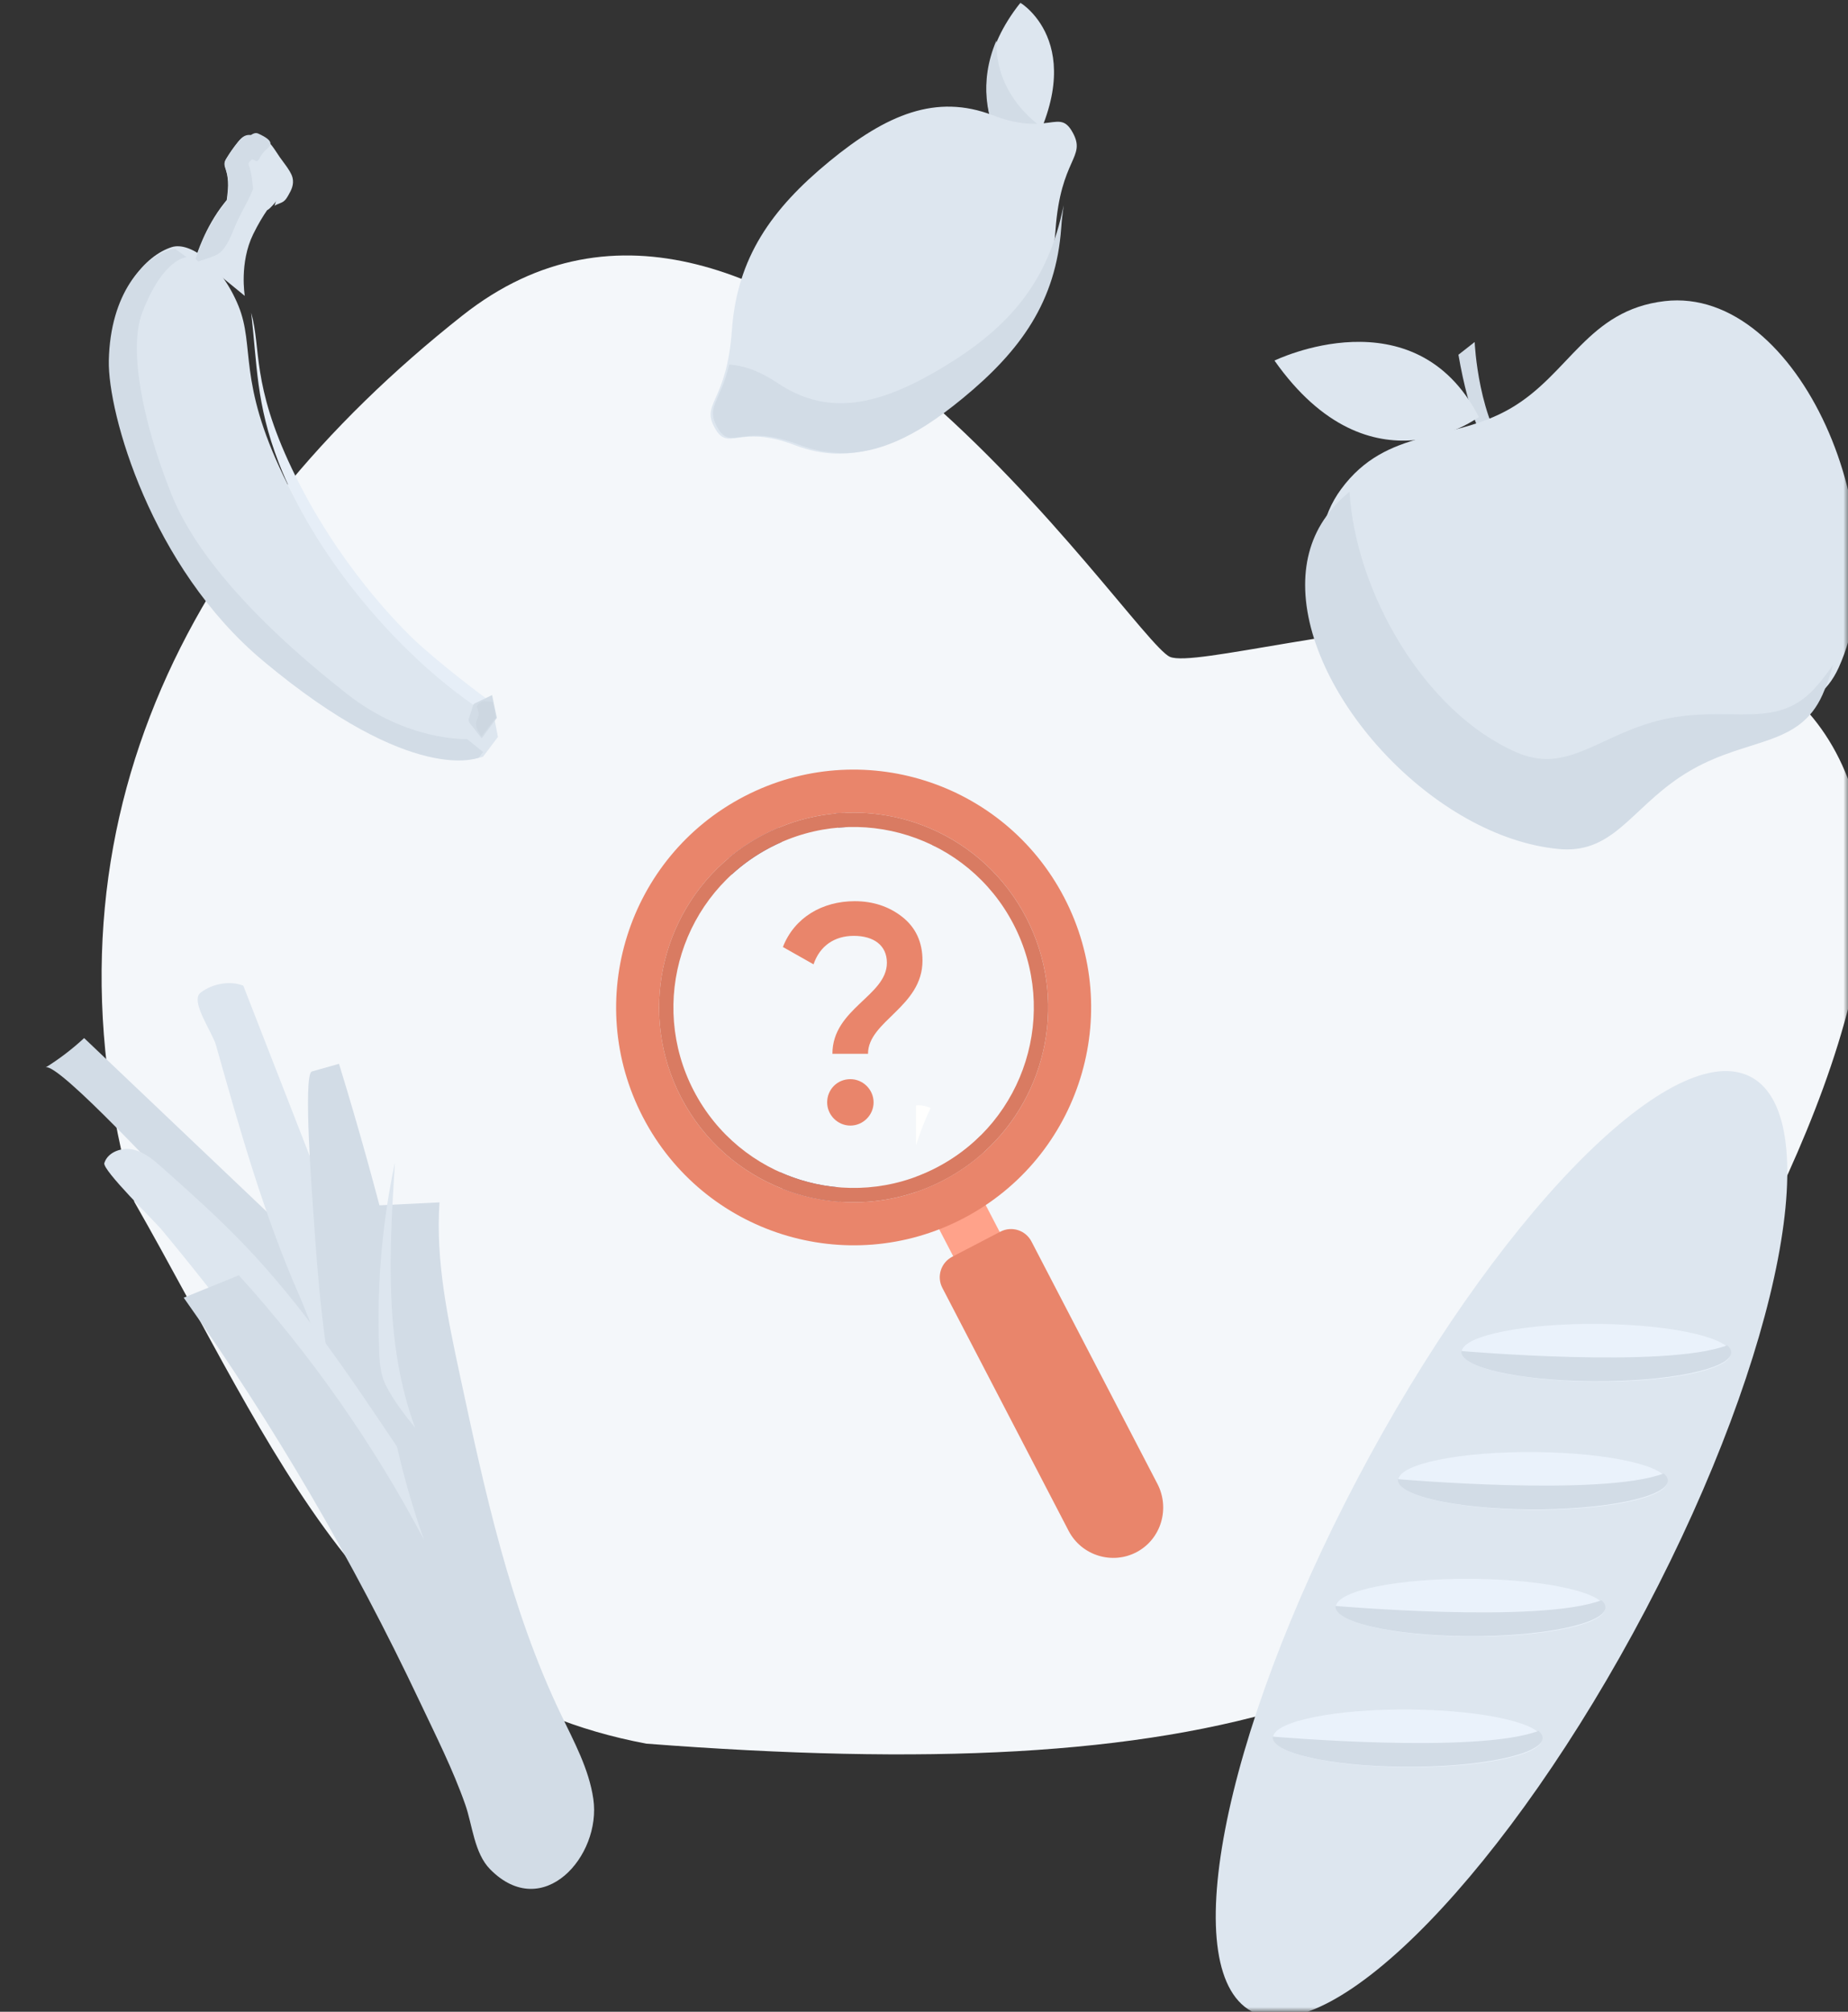 <svg width="203" height="221" viewBox="0 0 203 221" fill="none" xmlns="http://www.w3.org/2000/svg">
<rect x="0" y="0" width="203" height="221" fill="#333333" stroke="none"/>
<mask id="mask0" mask-type="alpha" maskUnits="userSpaceOnUse" x="0" y="0" width="203" height="221">
<rect width="203" height="221" fill="white"/>
</mask>
<g mask="url(#mask0)">
<path d="M204.567 91.448C208.325 113.921 186.389 147.859 182.792 154.303C164.251 187.486 132.257 196.249 71.013 191.549C40.096 185.766 30.483 159.558 14.761 132.04C3.241 91.542 20.463 58.622 50.819 34.644C84.421 8.102 124.195 70.31 128.52 72.16C133.76 74.394 198.026 52.326 204.567 91.448Z" fill="#F4F7FA"/>
<path d="M95.35 115.762C95.35 112.158 101.334 110.628 101.334 105.528C101.334 103.488 100.586 101.89 99.124 100.734C97.662 99.578 95.894 99 93.888 99C90.318 99 87.258 100.802 86 104.032L89.366 105.936C90.046 103.93 91.644 102.808 93.786 102.808C95.996 102.808 97.424 103.862 97.424 105.766C97.424 109.404 91.44 110.798 91.44 115.762H95.35ZM93.412 118.55C91.95 118.55 90.862 119.706 90.862 121.1C90.862 122.494 92.018 123.65 93.412 123.65C94.806 123.65 95.962 122.494 95.962 121.1C95.962 119.706 94.806 118.55 93.412 118.55Z" fill="#E9856B"/>
<path fill-rule="evenodd" clip-rule="evenodd" d="M5 117.275C6.514 116.333 7.937 115.247 9.242 114.036C18.115 122.472 26.988 130.908 35.861 139.345C37.585 140.984 39.39 142.759 39.939 145.076C40.488 147.39 39.129 150.314 36.754 150.479C34.723 150.622 33.138 148.836 31.903 147.219C28.045 142.167 25.034 136.787 20.693 132.166C19.282 130.664 6.241 116.503 5 117.275Z" fill="#D2DCE6"/>
<path fill-rule="evenodd" clip-rule="evenodd" d="M23.726 114.819C23.318 113.372 20.838 109.96 22.034 109.047C23.39 108.009 25.323 107.726 26.723 108.273C31.678 120.986 36.632 133.698 41.589 146.411C42.544 148.863 42.918 154.579 38.849 152.437C35.888 150.879 34.145 145.206 32.921 142.423C29.008 133.529 26.358 124.151 23.726 114.819Z" fill="#DDE6EF"/>
<path fill-rule="evenodd" clip-rule="evenodd" d="M34.26 117.706C35.253 117.426 36.246 117.145 37.239 116.864C41.484 130.665 44.993 144.693 47.744 158.867C48.518 162.858 49.233 166.997 48.304 170.955C48.176 171.502 47.986 172.085 47.526 172.403C44.228 174.668 37.998 158.844 37.303 155.935C35.573 148.7 34.926 140.79 34.435 133.39C34.341 131.978 33.245 117.993 34.26 117.706Z" fill="#D2DCE6"/>
<path fill-rule="evenodd" clip-rule="evenodd" d="M11.46 127.766C11.85 126.535 13.405 126.001 14.661 126.296C15.919 126.591 16.939 127.482 17.902 128.343C20.952 131.066 24.004 133.793 26.832 136.744C33.164 143.351 38.294 150.994 43.391 158.596C45.762 162.133 49.654 167.418 48.718 172.001C47.693 177.002 44.64 173.183 43.197 170.861C37.228 161.259 31.015 151.902 24.079 142.96C21.999 140.28 19.875 137.635 17.705 135.028C16.988 134.168 11.22 128.525 11.46 127.766Z" fill="#DDE6EF"/>
<path fill-rule="evenodd" clip-rule="evenodd" d="M20.18 142.558C22.199 141.738 24.217 140.916 26.236 140.095C34.201 148.885 41.054 158.679 46.586 169.173C42.406 157.44 40.705 144.831 41.628 132.412C43.845 132.303 46.062 132.195 48.28 132.086C47.838 138.488 49.19 144.865 50.535 151.139C53.248 163.806 56.006 176.611 61.6 188.295C63.046 191.317 64.701 194.323 65.178 197.638C66.079 203.884 59.639 211.208 53.852 205.362C52.086 203.578 51.904 200.504 51.108 198.24C49.754 194.381 47.863 190.645 46.118 186.953C38.783 171.438 30.096 156.564 20.18 142.558Z" fill="#D2DCE6"/>
<path fill-rule="evenodd" clip-rule="evenodd" d="M41.612 147.042C41.437 140.554 42.035 134.046 43.383 127.698C42.763 137.504 42.189 147.65 45.609 156.861C44.46 155.438 43.206 153.819 42.381 152.177C41.614 150.654 41.657 148.712 41.612 147.042Z" fill="#DDE6EF"/>
<path fill-rule="evenodd" clip-rule="evenodd" d="M180.783 176.811C165.819 205.247 146.595 225.092 137.845 221.136C129.095 217.181 134.132 190.923 149.097 162.487C164.06 134.052 183.285 114.207 192.035 118.162C200.785 122.117 195.747 148.376 180.783 176.811Z" fill="#DDE6EF"/>
<path fill-rule="evenodd" clip-rule="evenodd" d="M190.107 148.776C189.887 150.526 183.097 151.87 174.941 151.779C166.785 151.687 160.351 150.193 160.571 148.443C160.79 146.693 167.58 145.348 175.737 145.44C183.893 145.532 190.327 147.025 190.107 148.776Z" fill="#EAF2FB"/>
<path fill-rule="evenodd" clip-rule="evenodd" d="M189.731 147.788C182.948 150.368 160.529 148.415 160.529 148.415C160.301 150.182 166.753 151.669 174.938 151.735C183.124 151.801 189.944 150.423 190.171 148.656C190.209 148.357 190.052 148.066 189.731 147.788Z" fill="#D2DCE6"/>
<path fill-rule="evenodd" clip-rule="evenodd" d="M183.142 162.853C182.923 164.603 176.132 165.947 167.976 165.855C159.82 165.763 153.386 164.27 153.606 162.52C153.825 160.769 160.615 159.425 168.772 159.517C176.928 159.608 183.362 161.102 183.142 162.853Z" fill="#EAF2FB"/>
<path fill-rule="evenodd" clip-rule="evenodd" d="M182.766 161.864C175.984 164.445 153.564 162.492 153.564 162.492C153.337 164.259 159.788 165.745 167.973 165.812C176.159 165.878 182.979 164.5 183.206 162.733C183.244 162.433 183.087 162.142 182.766 161.864Z" fill="#D2DCE6"/>
<path fill-rule="evenodd" clip-rule="evenodd" d="M176.287 176.781C176.067 178.531 169.277 179.875 161.12 179.784C152.964 179.691 146.531 178.198 146.75 176.448C146.97 174.698 153.76 173.353 161.916 173.445C170.072 173.537 176.506 175.03 176.287 176.781Z" fill="#EAF2FB"/>
<path fill-rule="evenodd" clip-rule="evenodd" d="M175.911 175.793C169.128 178.373 146.708 176.421 146.708 176.421C146.481 178.187 152.933 179.673 161.118 179.74C169.303 179.806 176.123 178.428 176.35 176.661C176.389 176.362 176.232 176.071 175.911 175.793Z" fill="#D2DCE6"/>
<path fill-rule="evenodd" clip-rule="evenodd" d="M169.384 191.132C169.165 192.882 162.375 194.226 154.218 194.135C146.062 194.043 139.628 192.55 139.848 190.8C140.067 189.049 146.858 187.704 155.014 187.796C163.17 187.888 169.604 189.381 169.384 191.132Z" fill="#EAF2FB"/>
<path fill-rule="evenodd" clip-rule="evenodd" d="M169.008 190.144C162.226 192.724 139.806 190.772 139.806 190.772C139.578 192.539 146.03 194.025 154.215 194.092C162.401 194.157 169.221 192.779 169.448 191.013C169.487 190.713 169.329 190.422 169.008 190.144Z" fill="#D2DCE6"/>
<path fill-rule="evenodd" clip-rule="evenodd" d="M166.194 50.615C162.359 46.379 161.99 37.572 161.99 37.572L160.207 38.969C161.408 45.904 163.135 49.37 164.978 51.416C165.367 51.158 165.772 50.892 166.194 50.615Z" fill="#D2DCE6"/>
<path fill-rule="evenodd" clip-rule="evenodd" d="M162.451 45.808C162.451 45.808 150.623 54.686 140 39.612C140 39.612 155.395 32.089 162.451 45.808Z" fill="#DDE6EF"/>
<path fill-rule="evenodd" clip-rule="evenodd" d="M187.385 81.638C193.729 77.951 199.388 79.066 201.983 73.325C208.949 57.904 197.62 31.353 182.858 33.08C174.407 34.07 172.408 41.099 165.934 44.862C159.461 48.624 152.35 46.89 147.316 53.738C138.523 65.7 156.062 88.642 172.936 90.206C179.218 90.789 181.041 85.325 187.385 81.638Z" fill="#DDE6EF"/>
<path fill-rule="evenodd" clip-rule="evenodd" d="M186.524 51.031C184.922 51.031 183.028 50.142 181.506 48.515C179.142 45.986 178.575 42.634 180.242 41.027C180.836 40.453 181.635 40.18 182.523 40.18C184.125 40.18 186.02 41.069 187.541 42.696C189.906 45.224 190.472 48.577 188.805 50.184C188.211 50.757 187.412 51.031 186.524 51.031Z" fill="#DDE6EF"/>
<path fill-rule="evenodd" clip-rule="evenodd" d="M145.629 56.868C145.68 56.799 145.731 56.731 145.783 56.664C145.731 56.731 145.68 56.799 145.629 56.868Z" fill="#EBEDE8"/>
<path fill-rule="evenodd" clip-rule="evenodd" d="M172.145 93.311C171.854 93.311 171.553 93.297 171.241 93.268C157.528 91.989 143.373 76.455 143.367 64.261C143.366 61.502 144.089 58.913 145.707 56.698C145.711 56.692 145.716 56.685 145.721 56.678H145.721C145.789 56.585 145.858 56.494 145.927 56.404C145.928 56.403 145.929 56.401 145.93 56.4C145.934 56.395 145.938 56.39 145.941 56.385C145.944 56.382 145.946 56.379 145.949 56.376C145.95 56.374 145.951 56.373 145.952 56.371C146.678 55.431 147.444 54.662 148.244 54.022C148.911 65.052 156.462 78.236 166.581 82.645C167.771 83.163 168.861 83.378 169.904 83.378C173.921 83.377 177.251 80.204 182.93 78.984C185.014 78.538 186.915 78.46 188.67 78.46C189.133 78.46 189.586 78.466 190.029 78.471C190.472 78.476 190.905 78.482 191.329 78.482C194.394 78.482 196.986 78.201 199.34 75.613C200.073 74.808 200.747 73.935 201.365 73.006C201.055 74.16 200.667 75.277 200.191 76.339C197.644 82.012 192.129 81.01 185.919 84.516C185.827 84.569 185.735 84.622 185.642 84.676C179.634 88.189 177.695 93.311 172.145 93.311Z" fill="#D2DCE6"/>
<path fill-rule="evenodd" clip-rule="evenodd" d="M26.97 14.966C27.467 14.832 28.068 15.075 28.538 15.459C29.008 15.842 29.374 16.352 29.731 16.851C30.126 17.404 30.525 17.962 30.814 18.569C31.103 19.176 31.277 19.844 31.19 20.444C31.122 20.911 30.901 21.309 30.655 21.674C30.362 22.105 30.028 22.502 29.658 22.859C29.552 22.961 29.446 23.037 29.335 23.1C28.904 23.722 28.375 24.583 27.82 25.712C26.267 28.875 26.89 32.507 26.89 32.507L21.563 28.143C21.563 28.143 22.492 24.995 24.64 22.3C24.731 22.186 24.821 22.076 24.909 21.967C25.041 20.899 25.173 19.819 24.828 18.719C24.749 18.469 24.645 18.212 24.657 17.967C24.668 17.745 24.774 17.56 24.88 17.387C25.246 16.786 25.647 16.213 26.082 15.672C26.324 15.371 26.591 15.068 26.97 14.966Z" fill="#DDE6EF"/>
<path fill-rule="evenodd" clip-rule="evenodd" d="M54.244 78.597L54.697 80.956L53.073 83.115C53.073 83.115 45.877 86.304 29.278 72.375C16.947 62.029 12.141 45.092 12.245 39.312C12.378 31.881 16.01 28.051 18.872 27.146C20.827 26.529 24.299 28.962 26.195 33.608C28.02 38.083 26.091 41.822 31.158 52.322C36.264 62.901 43.48 70.066 45.99 72.221C49.866 75.549 54.244 78.597 54.244 78.597Z" fill="#DDE6EF"/>
<path fill-rule="evenodd" clip-rule="evenodd" d="M11.954 39.616C12.11 32.199 15.75 28.365 18.612 27.454C18.814 27.39 19.032 27.36 19.263 27.36L20.502 28.252C20.502 28.252 17.917 28.326 15.611 34.384C14.186 38.13 15.454 45.798 18.811 54.244C21.152 60.133 27.035 67.536 38.169 76.271C44.799 81.473 51.3 81.189 51.3 81.189L53.063 82.609L52.601 83.221C52.601 83.221 45.403 86.424 28.865 72.569C16.58 62.276 11.832 45.385 11.954 39.616Z" fill="#D2DCE6"/>
<path fill-rule="evenodd" clip-rule="evenodd" d="M24.86 18.736C24.78 18.477 24.673 18.213 24.686 17.959C24.697 17.73 24.806 17.54 24.916 17.36C25.294 16.74 25.708 16.149 26.157 15.589C26.407 15.279 26.683 14.966 27.074 14.861C27.587 14.721 28.206 14.972 28.691 15.368C29.032 15.647 29.32 15.99 29.589 16.349C28.723 16.155 28.119 16.921 27.61 17.582C27.51 17.712 27.318 17.797 27.311 17.979C27.304 18.135 27.397 18.293 27.438 18.453C27.699 19.482 27.676 19.741 27.806 20.749C27.294 22.027 26.771 22.821 26.153 24.112C25.6 25.267 25.227 26.613 24.379 27.549C23.781 28.209 22.651 28.373 21.8 28.725L21.483 28.465C21.483 28.465 22.445 25.215 24.663 22.432C24.757 22.314 24.85 22.2 24.941 22.088C25.078 20.985 25.215 19.87 24.86 18.736Z" fill="#D2DCE6"/>
<path fill-rule="evenodd" clip-rule="evenodd" d="M27.587 34.353C28.71 38.283 27.6 42.123 32.074 51.509C37.008 61.862 43.914 68.905 46.312 71.026C50.016 74.302 54.194 77.309 54.194 77.309L54.342 78.065C53.643 78.54 52.399 77.726 51.711 77.24C42.654 70.828 34.248 60.228 30.626 50.855C28.095 44.307 28.259 39.985 27.587 34.353Z" fill="#E6EEF7"/>
<path fill-rule="evenodd" clip-rule="evenodd" d="M54.055 76.356L54.578 78.859L52.917 81.111L51.622 79.464C51.495 79.302 51.449 79.097 51.502 78.931L51.969 77.49C52.002 77.391 52.067 77.314 52.155 77.271L54.055 76.356Z" fill="#D2DCE6"/>
<path fill-rule="evenodd" clip-rule="evenodd" d="M54.467 78.812L52.899 80.885C52.899 80.885 52.365 80.235 52.303 79.641C52.241 79.046 52.626 78.839 52.572 78.35C52.519 77.861 52.375 77.741 52.393 77.579C52.41 77.417 52.937 76.938 53.298 77.018C53.658 77.097 54.131 77.117 54.131 77.117L54.467 78.812Z" fill="#CDD7E1"/>
<path fill-rule="evenodd" clip-rule="evenodd" d="M29.921 16.074C30.218 16.465 30.469 16.886 30.749 17.288C31.101 17.794 31.499 18.268 31.812 18.796C31.95 19.027 32.071 19.27 32.134 19.52C32.225 19.883 32.191 20.244 32.093 20.564C31.995 20.883 31.837 21.167 31.677 21.447C31.536 21.693 31.39 21.943 31.17 22.11C30.871 22.337 30.462 22.392 30.16 22.613C30.245 22.281 30.451 21.87 30.317 21.508C29.937 20.477 29.758 20.136 28.821 18.675C28.63 18.377 28.308 17.886 28.115 17.589C27.976 17.376 27.788 17.186 27.702 16.952C27.616 16.72 27.648 16.478 27.729 16.279C27.809 16.08 27.937 15.913 28.048 15.736C28.154 15.566 28.249 15.382 28.393 15.249C28.589 15.069 28.807 15.028 29.063 15.218C29.389 15.461 29.669 15.743 29.921 16.074Z" fill="#DDE6EF"/>
<path fill-rule="evenodd" clip-rule="evenodd" d="M29.649 16.006C29.545 16.188 29.378 16.312 29.228 16.446C28.95 16.694 28.707 17.006 28.527 17.346C28.456 17.48 28.374 17.638 28.253 17.683C28.165 17.716 28.091 17.674 28.022 17.638C27.332 17.274 26.358 17.428 25.522 18.032C25.474 18.067 25.416 18.105 25.377 18.082C25.338 18.061 25.343 17.991 25.355 17.933C25.423 17.602 25.58 17.273 25.756 16.962C26.151 16.265 26.659 15.626 27.233 15.104C27.504 14.857 27.818 14.625 28.109 14.62C28.261 14.618 28.392 14.679 28.516 14.744C28.802 14.894 29.998 15.4 29.649 16.006Z" fill="#D2DCE6"/>
<path fill-rule="evenodd" clip-rule="evenodd" d="M112.09 0.304C112.09 0.304 120.484 5.327 111.958 18.794C111.958 18.794 103.844 10.69 112.09 0.304Z" fill="#DDE6EF"/>
<path fill-rule="evenodd" clip-rule="evenodd" d="M109.791 15.672C108.489 13.076 107.472 9.126 109.45 4.456C109.34 9.84 112.981 12.986 114.66 14.144C114.444 14.664 114.2 15.199 113.925 15.751C113.652 15.786 113.35 15.83 113.008 15.864C112.197 15.944 111.166 15.965 109.791 15.672Z" fill="#D2DCE6"/>
<path fill-rule="evenodd" clip-rule="evenodd" d="M105.272 43.8C111.598 38.589 115.374 33.254 115.943 25.292C116.512 17.331 119.353 17.344 117.843 14.575C116.965 12.965 116.236 13.384 114.56 13.55C113.353 13.669 111.655 13.657 109.056 12.661C102.848 10.281 97.398 12.545 91.072 17.756C84.745 22.968 80.969 28.302 80.4 36.264C79.831 44.226 76.99 44.213 78.5 46.982C79.377 48.592 80.106 48.172 81.783 48.006C82.99 47.887 84.688 47.9 87.287 48.896C93.495 51.276 98.945 49.011 105.271 43.8L105.272 43.8Z" fill="#DDE6EF"/>
<path fill-rule="evenodd" clip-rule="evenodd" d="M79.953 48.039C79.52 47.923 79.155 47.605 78.76 46.882C77.54 44.651 79.121 44.206 80.106 40.044C80.57 40.083 81.108 40.153 81.738 40.321C82.721 40.584 83.929 41.087 85.429 42.089C86.728 42.956 88.029 43.552 89.347 43.904C93.672 45.06 98.185 43.584 103.47 40.418C110.365 36.287 114.837 31.516 116.659 23.377C116.724 23.09 116.79 22.815 116.856 22.549C116.738 23.283 116.639 24.105 116.572 25.041C115.995 33.091 112.168 38.485 105.755 43.754C104.377 44.887 103.04 45.881 101.728 46.721C97.484 49.406 93.493 50.464 89.194 49.315C88.69 49.18 88.18 49.014 87.666 48.818C87.066 48.588 86.512 48.41 86.002 48.273C84.273 47.812 83.032 47.826 82.088 47.919C81.143 48.012 80.495 48.184 79.953 48.039Z" fill="#D2DCE6"/>
<path fill-rule="evenodd" clip-rule="evenodd" d="M111.29 138.177L106.182 140.84L101.602 132.026L106.709 129.364L111.29 138.177Z" fill="#FFA28A"/>
<path fill-rule="evenodd" clip-rule="evenodd" d="M92.225 132.018C92.224 132.018 92.224 132.018 92.224 132.018C91.276 131.949 90.335 131.816 89.408 131.622C88.686 131.471 87.974 131.283 87.273 131.058C86.835 130.919 86.402 130.765 85.975 130.597C85.974 130.597 85.974 130.597 85.974 130.597L85.678 128.765C87.666 129.656 89.79 130.216 91.965 130.417L92.225 132.019V132.018ZM80.39 96.059L80.094 94.226C81.248 93.267 82.52 92.414 83.906 91.692C84.456 91.406 85.014 91.144 85.578 90.91L85.837 92.512C85.463 92.677 85.091 92.854 84.722 93.044L84.632 93.09C83.057 93.911 81.64 94.913 80.39 96.059Z" fill="#736E92"/>
<path fill-rule="evenodd" clip-rule="evenodd" d="M105.522 126.801C105.508 126.754 105.494 126.706 105.48 126.659C105.556 126.604 105.631 126.548 105.705 126.492C105.644 126.595 105.583 126.698 105.522 126.801Z" fill="#AAAECC"/>
<path fill-rule="evenodd" clip-rule="evenodd" d="M100.621 130.946V129.274C101.394 128.987 102.159 128.649 102.909 128.257L102.999 128.209C103.876 127.747 104.704 127.228 105.481 126.659C105.494 126.706 105.508 126.753 105.522 126.801C105.583 126.697 105.644 126.595 105.705 126.492C106.441 125.936 107.131 125.334 107.771 124.693L108.075 126.576C106.761 127.76 105.278 128.799 103.636 129.655C103.623 129.661 103.61 129.668 103.598 129.675C102.624 130.18 101.629 130.603 100.621 130.946Z" fill="#EFA89C"/>
<path fill-rule="evenodd" clip-rule="evenodd" d="M102.411 92.837C101.826 92.554 101.229 92.299 100.621 92.075V90.404C100.649 90.414 100.677 90.424 100.705 90.433C101.256 90.623 101.8 90.834 102.335 91.068L102.539 92.329C102.494 92.498 102.451 92.667 102.411 92.837Z" fill="#FAF8FA"/>
<path fill-rule="evenodd" clip-rule="evenodd" d="M102.638 92.949C102.562 92.911 102.486 92.874 102.41 92.837C102.451 92.667 102.494 92.498 102.538 92.329L102.638 92.949Z" fill="#8F8DB6"/>
<path fill-rule="evenodd" clip-rule="evenodd" d="M92.08 90.918L91.828 89.359C92.166 89.328 92.504 89.306 92.842 89.291V90.868C92.588 90.88 92.335 90.897 92.08 90.918Z" fill="#736E92"/>
<path fill-rule="evenodd" clip-rule="evenodd" d="M108.074 126.576C106.76 127.761 105.276 128.8 103.635 129.655C102.016 130.499 100.34 131.114 98.642 131.514C96.514 132.013 94.35 132.175 92.224 132.018C90.077 131.86 87.969 131.379 85.975 130.597C81.331 128.777 77.3 125.33 74.817 120.553C70.091 111.457 72.529 100.524 80.094 94.226C81.249 93.267 82.521 92.414 83.906 91.692C84.456 91.406 85.014 91.144 85.578 90.91C87.615 90.06 89.72 89.55 91.827 89.359C95.44 89.029 99.057 89.635 102.334 91.069C106.651 92.957 110.378 96.282 112.723 100.794C117.316 109.633 115.144 120.206 108.074 126.576ZM116.908 98.612C110.272 85.844 94.581 80.862 81.818 87.454L81.726 87.501C68.948 94.161 63.98 109.936 70.632 122.735C77.283 135.534 93.033 140.509 105.812 133.848L105.903 133.799C118.615 127.111 123.545 111.381 116.908 98.612Z" fill="#E9856B"/>
<path fill-rule="evenodd" clip-rule="evenodd" d="M100.621 125.827V121.428C100.709 121.42 100.798 121.416 100.886 121.416C101.344 121.416 101.797 121.526 102.223 121.718C101.596 123.049 101.061 124.423 100.621 125.827Z" fill="#FFFFFE"/>
<path fill-rule="evenodd" clip-rule="evenodd" d="M113.302 136.379L127.14 163.007C128.533 165.689 127.567 169.028 124.918 170.472L124.894 170.486C122.193 171.941 118.8 170.889 117.388 168.172L103.517 141.48C102.872 140.24 103.353 138.711 104.592 138.065L109.892 135.303C111.131 134.657 112.657 135.139 113.302 136.379Z" fill="#E9856B"/>
<path fill-rule="evenodd" clip-rule="evenodd" d="M102.996 128.21L102.907 128.257C93.21 133.312 81.257 129.536 76.211 119.826C71.165 110.114 74.933 98.144 84.63 93.09L84.721 93.044C94.401 88.058 106.295 91.84 111.326 101.521C116.357 111.202 112.626 123.13 102.996 128.21ZM112.722 100.794C110.376 96.282 106.65 92.957 102.333 91.069C99.056 89.635 95.439 89.029 91.826 89.359C89.718 89.55 87.613 90.059 85.577 90.91C85.012 91.144 84.455 91.406 83.904 91.692C82.519 92.414 81.247 93.267 80.093 94.226C72.527 100.524 70.089 111.457 74.816 120.553C77.299 125.33 81.329 128.777 85.973 130.597C87.968 131.379 90.075 131.861 92.223 132.018C94.349 132.175 96.512 132.013 98.641 131.513C100.339 131.114 102.015 130.499 103.633 129.655C105.275 128.8 106.758 127.761 108.073 126.576C115.142 120.206 117.315 109.633 112.722 100.794Z" fill="#D97B62"/>
</g>
</svg>

